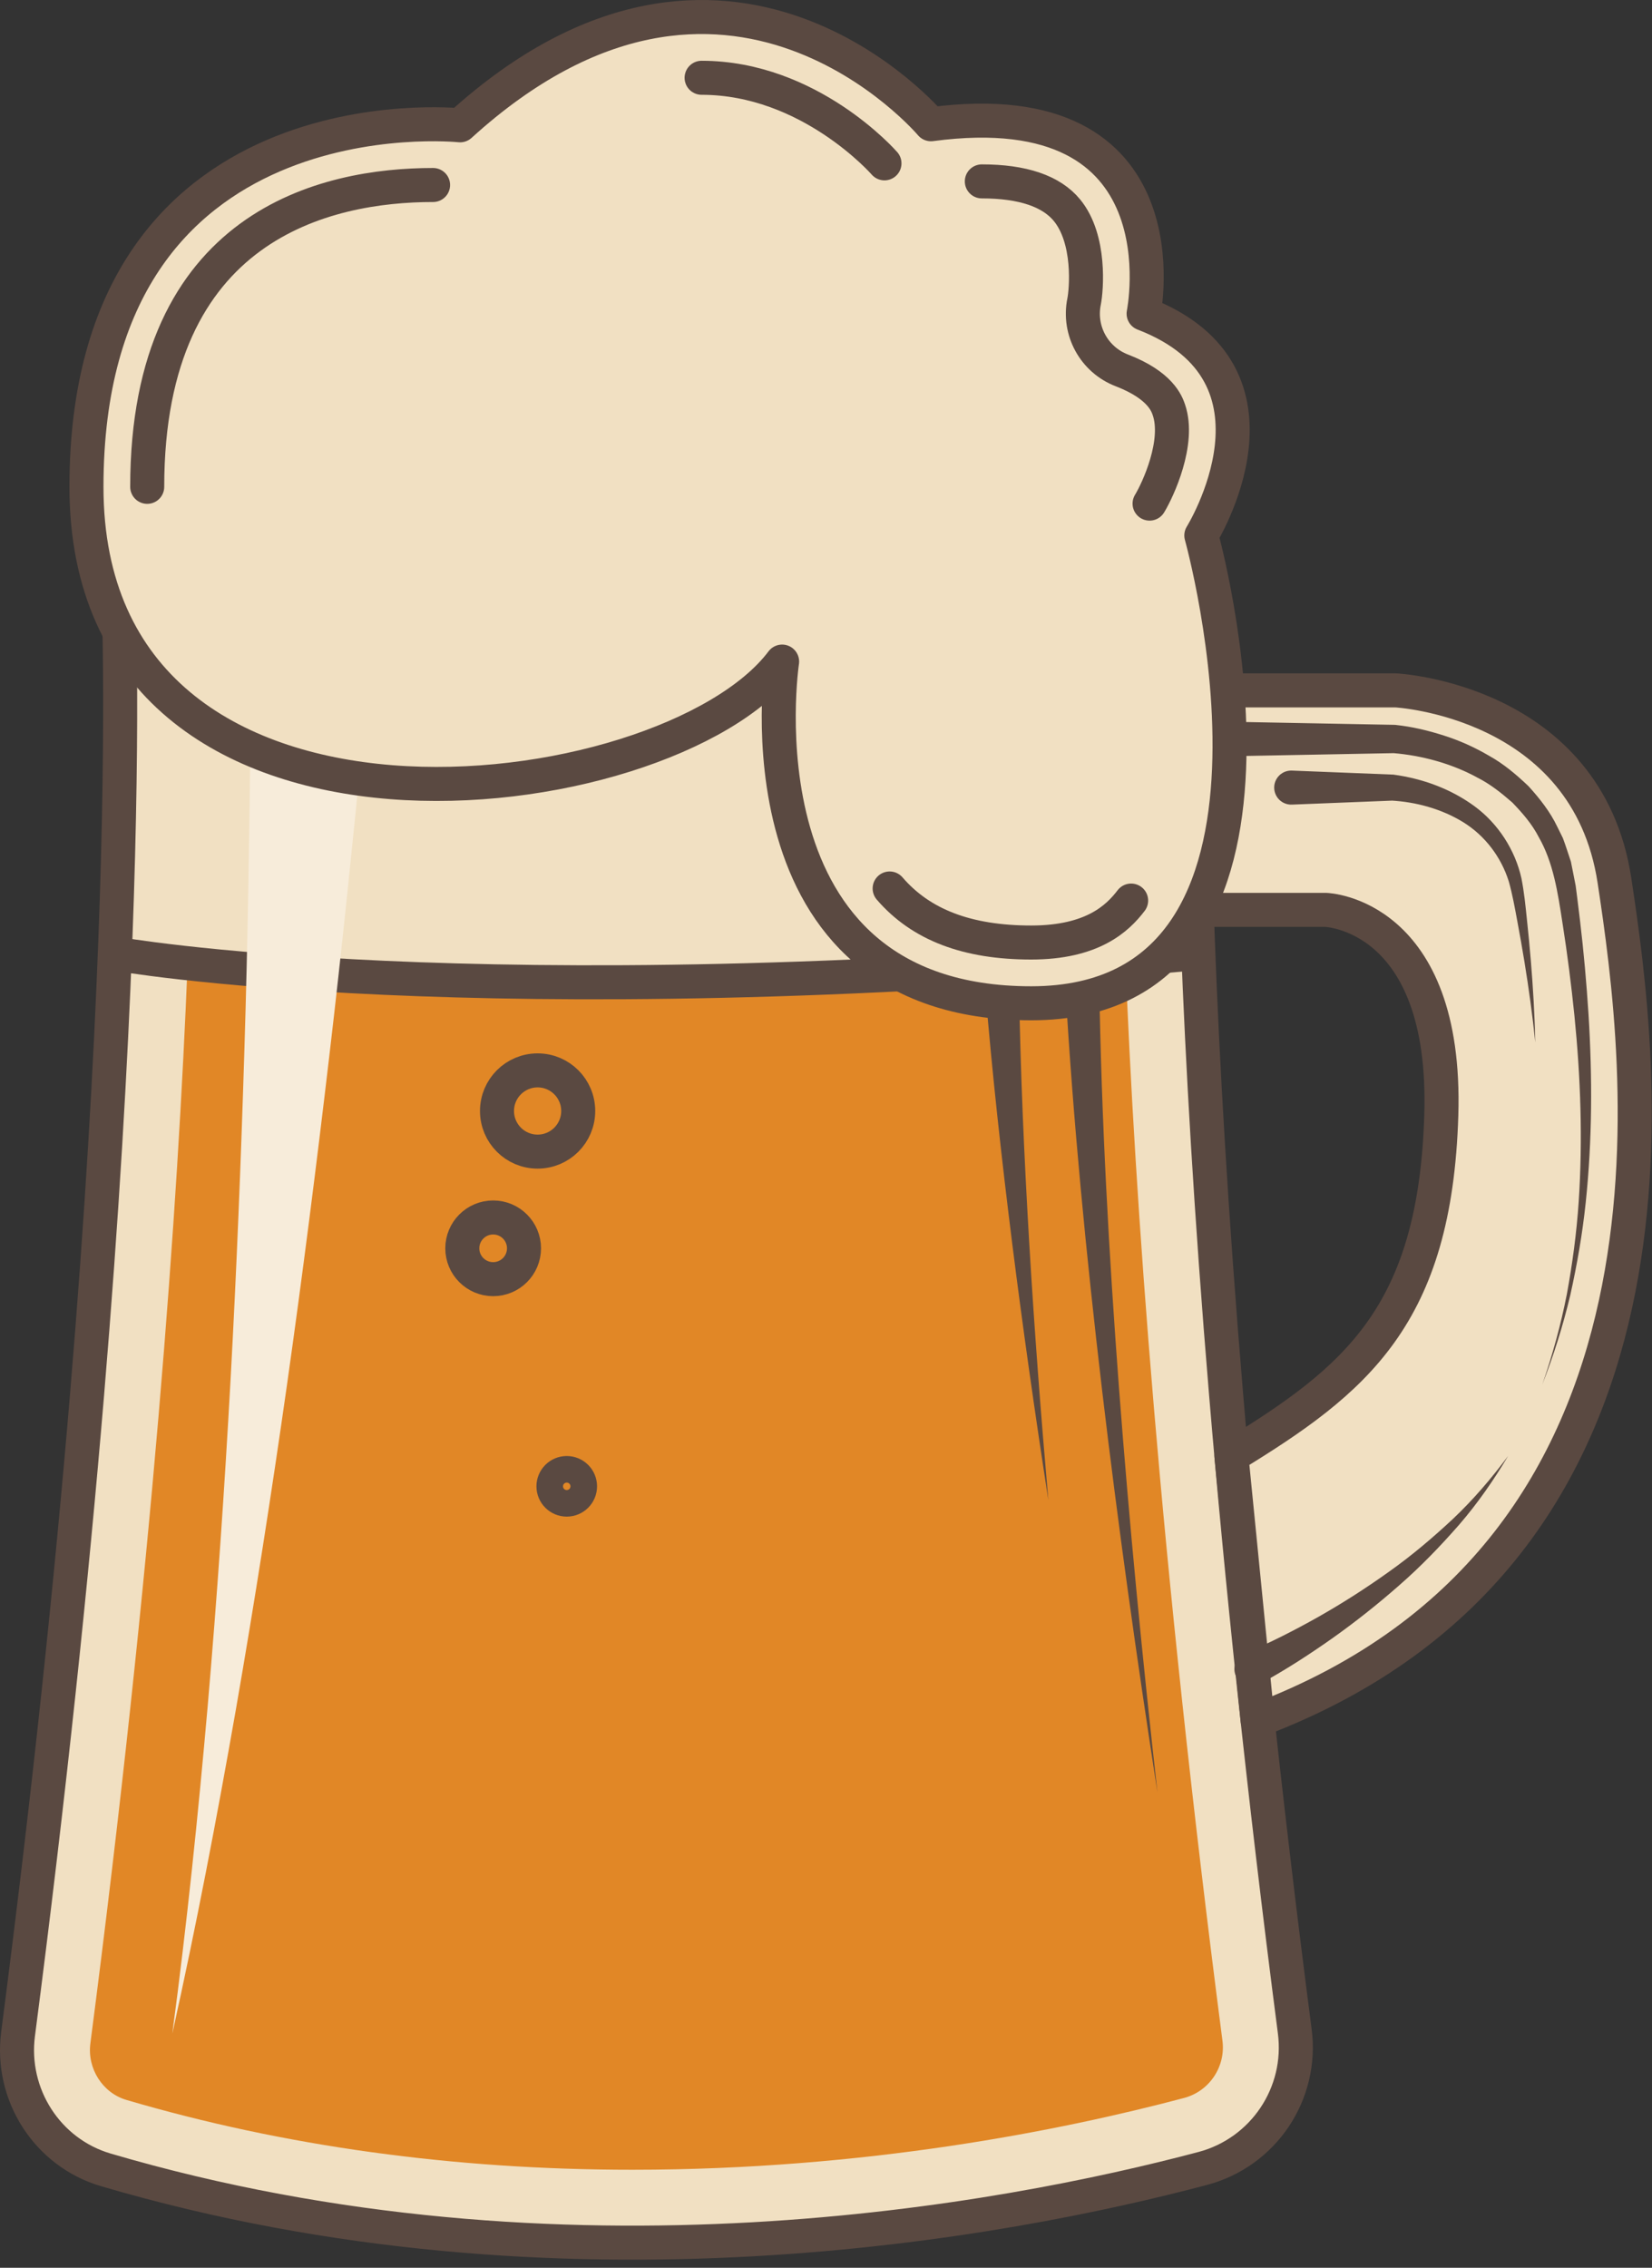 <?xml version="1.0" encoding="UTF-8"?>
<svg width="161px" height="221px" viewBox="0 0 161 221" version="1.1" xmlns="http://www.w3.org/2000/svg" xmlns:xlink="http://www.w3.org/1999/xlink">
    <rect x="0" y="0" width="161" height="221" fill="#333333" stroke="none"/>
    <!-- Generator: Sketch 52.6 (67491) - http://www.bohemiancoding.com/sketch -->
    <title>Group 61</title>
    <desc>Created with Sketch.</desc>
    <g id="Page-1" stroke="none" stroke-width="1" fill="none" fill-rule="evenodd">
        <g id="Group-61" transform="translate(1, 1)">
            <path d="M10.485,55.324 C10.485,55.324 13.067,102.443 0.761,197.216 C-0.006,203.124 3.6,208.778 9.316,210.459 C54.028,223.611 97.099,215.389 116.222,210.318 C122.14,208.748 125.972,203.03 125.185,196.959 C112.917,102.358 115.494,55.324 115.494,55.324 L10.485,55.324 Z" id="Fill-1" fill="#F1E0C2"></path>
            <path d="M10.485,55.324 C10.485,55.324 13.067,102.443 0.761,197.216 C-0.006,203.124 3.6,208.778 9.316,210.459 C54.028,223.611 97.099,215.389 116.222,210.318 C122.14,208.748 125.972,203.03 125.185,196.959 C112.917,102.358 115.494,55.324 115.494,55.324 L10.485,55.324 Z" id="Stroke-3" stroke="#5A4941" stroke-width="3.316" stroke-linecap="round" stroke-linejoin="round"></path>
            <path d="M121.562,166.643 C165.534,150.065 159.006,102.397 156.342,84.811 C153.677,67.225 135.026,66.279 135.026,66.279 L115.271,66.279 L115.632,87.671 L128.216,87.671 C128.216,87.671 140.059,88.034 139.467,107.65 C138.874,127.266 131.121,133.488 119.01,140.887 L121.562,166.643 Z" id="Fill-5" fill="#F1E0C2"></path>
            <path d="M121.562,166.643 C165.534,150.065 159.006,102.397 156.342,84.811 C153.677,67.225 135.026,66.279 135.026,66.279 L115.271,66.279 L115.632,87.671 L128.216,87.671 C128.216,87.671 140.059,88.034 139.467,107.65 C138.874,127.266 131.121,133.488 119.01,140.887 L121.562,166.643 Z" id="Stroke-7" stroke="#5A4941" stroke-width="3.316" stroke-linecap="round" stroke-linejoin="round"></path>
            <path d="M121.064,161.613 C121.064,161.613 137.691,153.911 145.98,140.884" id="Fill-9" fill="#F1E0C2"></path>
            <path d="M120.366,160.108 C122.757,159.103 125.199,157.858 127.53,156.542 C129.872,155.212 132.147,153.756 134.345,152.183 C136.553,150.62 138.62,148.871 140.602,147.018 C142.576,145.152 144.347,143.083 145.979,140.884 C144.582,143.231 143.009,145.501 141.205,147.587 C139.393,149.662 137.467,151.658 135.382,153.477 C133.305,155.307 131.131,157.032 128.866,158.64 C126.584,160.248 124.287,161.739 121.761,163.117 C120.955,163.557 119.946,163.26 119.507,162.455 C119.066,161.649 119.363,160.64 120.169,160.2 C120.218,160.173 120.267,160.15 120.318,160.128 L120.366,160.108 Z" id="Fill-11" fill="#5A4941"></path>
            <path d="M124.906,75.753 L134.697,75.753 C136.772,75.933 145.613,77.243 146.975,86.23 C147.488,89.617 148.254,94.671 148.627,100.584" id="Fill-13" fill="#F1E0C2"></path>
            <path d="M124.906,74.095 L134.697,74.484 L134.799,74.488 L134.808,74.489 C137.656,74.88 140.377,75.869 142.702,77.569 C145.022,79.274 146.663,81.849 147.272,84.579 C147.548,85.973 147.672,87.28 147.81,88.609 C147.951,89.936 148.079,91.265 148.19,92.595 C148.411,95.256 148.564,97.921 148.627,100.584 C148.352,97.934 147.989,95.297 147.56,92.673 C147.345,91.361 147.113,90.053 146.869,88.746 C146.629,87.44 146.385,86.109 146.047,84.909 C145.287,82.487 143.712,80.439 141.619,79.135 C139.53,77.842 137.024,77.152 134.588,77.017 L134.697,77.022 L124.906,77.411 C123.99,77.448 123.219,76.735 123.181,75.819 C123.144,74.903 123.858,74.131 124.773,74.095 C124.817,74.093 124.864,74.093 124.906,74.095" id="Fill-15" fill="#5A4941"></path>
            <path d="M120.089,69.358 L134.873,69.637 L134.932,69.638 L134.978,69.641 C136.644,69.818 138.179,70.188 139.716,70.68 C141.246,71.165 142.725,71.83 144.118,72.65 C145.536,73.432 146.79,74.497 147.965,75.617 C149.06,76.823 150.082,78.117 150.779,79.588 L151.317,80.679 C151.466,81.055 151.583,81.442 151.716,81.822 L152.097,82.969 L152.331,84.146 L152.562,85.322 L152.709,86.461 L152.987,88.734 C153.35,91.768 153.617,94.816 153.814,97.865 C154.193,103.965 154.181,110.103 153.541,116.181 C153.223,119.219 152.701,122.233 152.037,125.209 C151.333,128.178 150.414,131.089 149.308,133.923 C150.307,131.048 151.111,128.114 151.699,125.137 C152.248,122.152 152.652,119.144 152.855,116.12 C153.26,110.071 153.043,104 152.44,97.976 C152.13,94.964 151.752,91.959 151.279,88.966 C150.814,85.931 150.378,83.037 148.954,80.561 C148.303,79.298 147.366,78.22 146.389,77.21 C145.324,76.281 144.214,75.392 142.933,74.752 C140.446,73.397 137.54,72.618 134.769,72.391 L134.873,72.395 L120.089,72.674 C119.173,72.691 118.416,71.963 118.4,71.047 C118.382,70.131 119.11,69.375 120.027,69.358 C120.045,69.358 120.07,69.358 120.089,69.358" id="Fill-17" fill="#5A4941"></path>
            <path d="M17.293,92.73 C16.343,116.482 13.859,151.517 7.808,198.131 C7.487,200.589 8.997,202.959 11.32,203.642 C26.668,208.157 43.261,210.446 60.636,210.446 L60.638,210.446 C83.271,210.446 102.366,206.641 114.4,203.45 C116.858,202.798 118.466,200.4 118.138,197.872 C112.041,150.86 109.578,115.648 108.653,91.93 C108.653,91.93 47.786,97.471 17.293,92.73" id="Fill-19" fill="#E18726"></path>
            <path d="M10.191,91.925 C10.191,91.925 45.186,98.23 115.271,91.925" id="Stroke-21" stroke="#5A4941" stroke-width="3.316"></path>
            <path d="M55.351,107.269 C55.351,105.083 53.58,103.311 51.393,103.311 C49.207,103.311 47.436,105.083 47.436,107.269 C47.436,109.455 49.207,111.227 51.393,111.227 C53.58,111.227 55.351,109.455 55.351,107.269" id="Fill-23" fill="#E18726"></path>
            <path d="M55.351,107.269 C55.351,105.083 53.58,103.311 51.393,103.311 C49.207,103.311 47.436,105.083 47.436,107.269 C47.436,109.455 49.207,111.227 51.393,111.227 C53.58,111.227 55.351,109.455 55.351,107.269 Z" id="Stroke-25" stroke="#5A4941" stroke-width="3.316"></path>
            <path d="M50.068,120.651 C50.068,118.991 48.722,117.645 47.062,117.645 C45.401,117.645 44.055,118.991 44.055,120.651 C44.055,122.311 45.401,123.657 47.062,123.657 C48.722,123.657 50.068,122.311 50.068,120.651" id="Fill-27" fill="#E18726"></path>
            <path d="M50.068,120.651 C50.068,118.991 48.722,117.645 47.062,117.645 C45.401,117.645 44.055,118.991 44.055,120.651 C44.055,122.311 45.401,123.657 47.062,123.657 C48.722,123.657 50.068,122.311 50.068,120.651 Z" id="Stroke-29" stroke="#5A4941" stroke-width="3.316"></path>
            <path d="M55.529,143.845 C55.529,143.13 54.95,142.55 54.233,142.55 C53.519,142.55 52.938,143.13 52.938,143.845 C52.938,144.56 53.519,145.14 54.233,145.14 C54.95,145.14 55.529,144.56 55.529,143.845" id="Fill-31" fill="#E18726"></path>
            <path d="M55.529,143.845 C55.529,143.13 54.95,142.55 54.233,142.55 C53.519,142.55 52.938,143.13 52.938,143.845 C52.938,144.56 53.519,145.14 54.233,145.14 C54.95,145.14 55.529,144.56 55.529,143.845 Z" id="Stroke-33" stroke="#5A4941" stroke-width="3.316"></path>
            <path d="M34.468,69.97 C33.425,80.655 32.341,91.33 31.084,101.986 C29.835,112.642 28.48,123.283 26.977,133.9 C25.467,144.515 23.816,155.108 21.977,165.663 C20.126,176.216 18.114,186.738 15.793,197.181 C17.207,186.577 18.303,175.946 19.237,165.306 C20.157,154.665 20.888,144.013 21.476,133.358 C22.058,122.701 22.489,112.041 22.816,101.381 C23.149,90.721 23.309,80.056 23.428,69.398 L23.429,69.37 C23.463,66.315 25.968,63.866 29.024,63.9 C32.078,63.934 34.528,66.439 34.493,69.494 C34.492,69.651 34.483,69.817 34.468,69.97" id="Fill-35" fill="#F7ECDA"></path>
            <path d="M106.129,94.906 C106.34,108.038 107.07,121.193 108.059,134.324 C109.055,147.458 110.332,160.578 111.803,173.679 C109.785,160.651 107.957,147.589 106.408,134.484 C104.867,121.378 103.582,108.236 102.815,95.023 L106.129,94.906 Z" id="Fill-37" fill="#5A4941"></path>
            <path d="M98.306,94.936 C98.439,103.303 98.809,111.686 99.303,120.062 C99.798,128.44 100.437,136.815 101.17,145.185 C99.888,136.882 98.7,128.561 97.652,120.215 C96.606,111.869 95.682,103.503 94.993,95.096 L98.306,94.936 Z" id="Fill-39" fill="#5A4941"></path>
            <path d="M43.841,11.212 C43.841,11.212 7.426,7.363 7.426,46.443 C7.426,85.522 63.972,78.432 75.223,63.473 C75.223,63.473 70.19,96.772 99.499,96.772 C128.809,96.772 116.078,51.18 116.078,51.18 C116.078,51.18 125.848,35.489 110.453,29.567 C110.453,29.567 114.894,7.747 89.73,11.108 C89.73,11.108 69.894,-12.473 43.841,11.212" id="Fill-41" fill="#F1E0C2"></path>
            <path d="M43.841,11.212 C43.841,11.212 7.426,7.363 7.426,46.443 C7.426,85.522 63.972,78.432 75.223,63.473 C75.223,63.473 70.19,96.772 99.499,96.772 C128.809,96.772 116.078,51.18 116.078,51.18 C116.078,51.18 125.848,35.489 110.453,29.567 C110.453,29.567 114.894,7.747 89.73,11.108 C89.73,11.108 69.894,-12.473 43.841,11.212 Z" id="Stroke-43" stroke="#5A4941" stroke-width="3.316" stroke-linecap="round" stroke-linejoin="round"></path>
            <g id="Group-48" transform="translate(85, 85.21)">
                <path d="M24.238,1.552 C22.904,3.308 20.441,5.641 14.499,5.641 C8.264,5.641 3.752,3.918 0.702,0.374" id="Fill-45" fill="#F1E0C2"></path>
                <path d="M24.238,1.552 C22.904,3.308 20.441,5.641 14.499,5.641 C8.264,5.641 3.752,3.918 0.702,0.374" id="Stroke-47" stroke="#5A4941" stroke-width="3.316" stroke-linecap="round" stroke-linejoin="round"></path>
            </g>
            <g id="Group-52" transform="translate(94, 16.21)">
                <path d="M0.686,0.467 C4.67,0.467 7.464,1.415 8.992,3.285 C11.298,6.106 10.887,11.017 10.652,12.177 C10.075,15.011 11.628,17.846 14.328,18.884 C18.099,20.335 18.716,22.142 18.919,22.736 C19.995,25.884 17.866,30.5 17.035,31.868" id="Fill-49" fill="#F1E0C2"></path>
                <path d="M0.686,0.467 C4.67,0.467 7.464,1.415 8.992,3.285 C11.298,6.106 10.887,11.017 10.652,12.177 C10.075,15.011 11.628,17.846 14.328,18.884 C18.099,20.335 18.716,22.142 18.919,22.736 C19.995,25.884 17.866,30.5 17.035,31.868" id="Stroke-51" stroke="#5A4941" stroke-width="3.316" stroke-linecap="round" stroke-linejoin="round"></path>
            </g>
            <g id="Group-56" transform="translate(67, 6.21)">
                <path d="M0.377,0.37 C10.888,0.37 18.128,8.626 18.198,8.709" id="Fill-53" fill="#F1E0C2"></path>
                <path d="M0.377,0.37 C10.888,0.37 18.128,8.626 18.198,8.709" id="Stroke-55" stroke="#5A4941" stroke-width="3.316" stroke-linecap="round" stroke-linejoin="round"></path>
            </g>
            <g id="Group-60" transform="translate(13, 16.21)">
                <path d="M0.347,30.233 C0.347,4.64 17.803,0.819 28.207,0.819" id="Fill-57" fill="#F1E0C2"></path>
                <path d="M0.347,30.233 C0.347,4.64 17.803,0.819 28.207,0.819" id="Stroke-59" stroke="#5A4941" stroke-width="3.316" stroke-linecap="round" stroke-linejoin="round"></path>
            </g>
        </g>
    </g>
</svg>